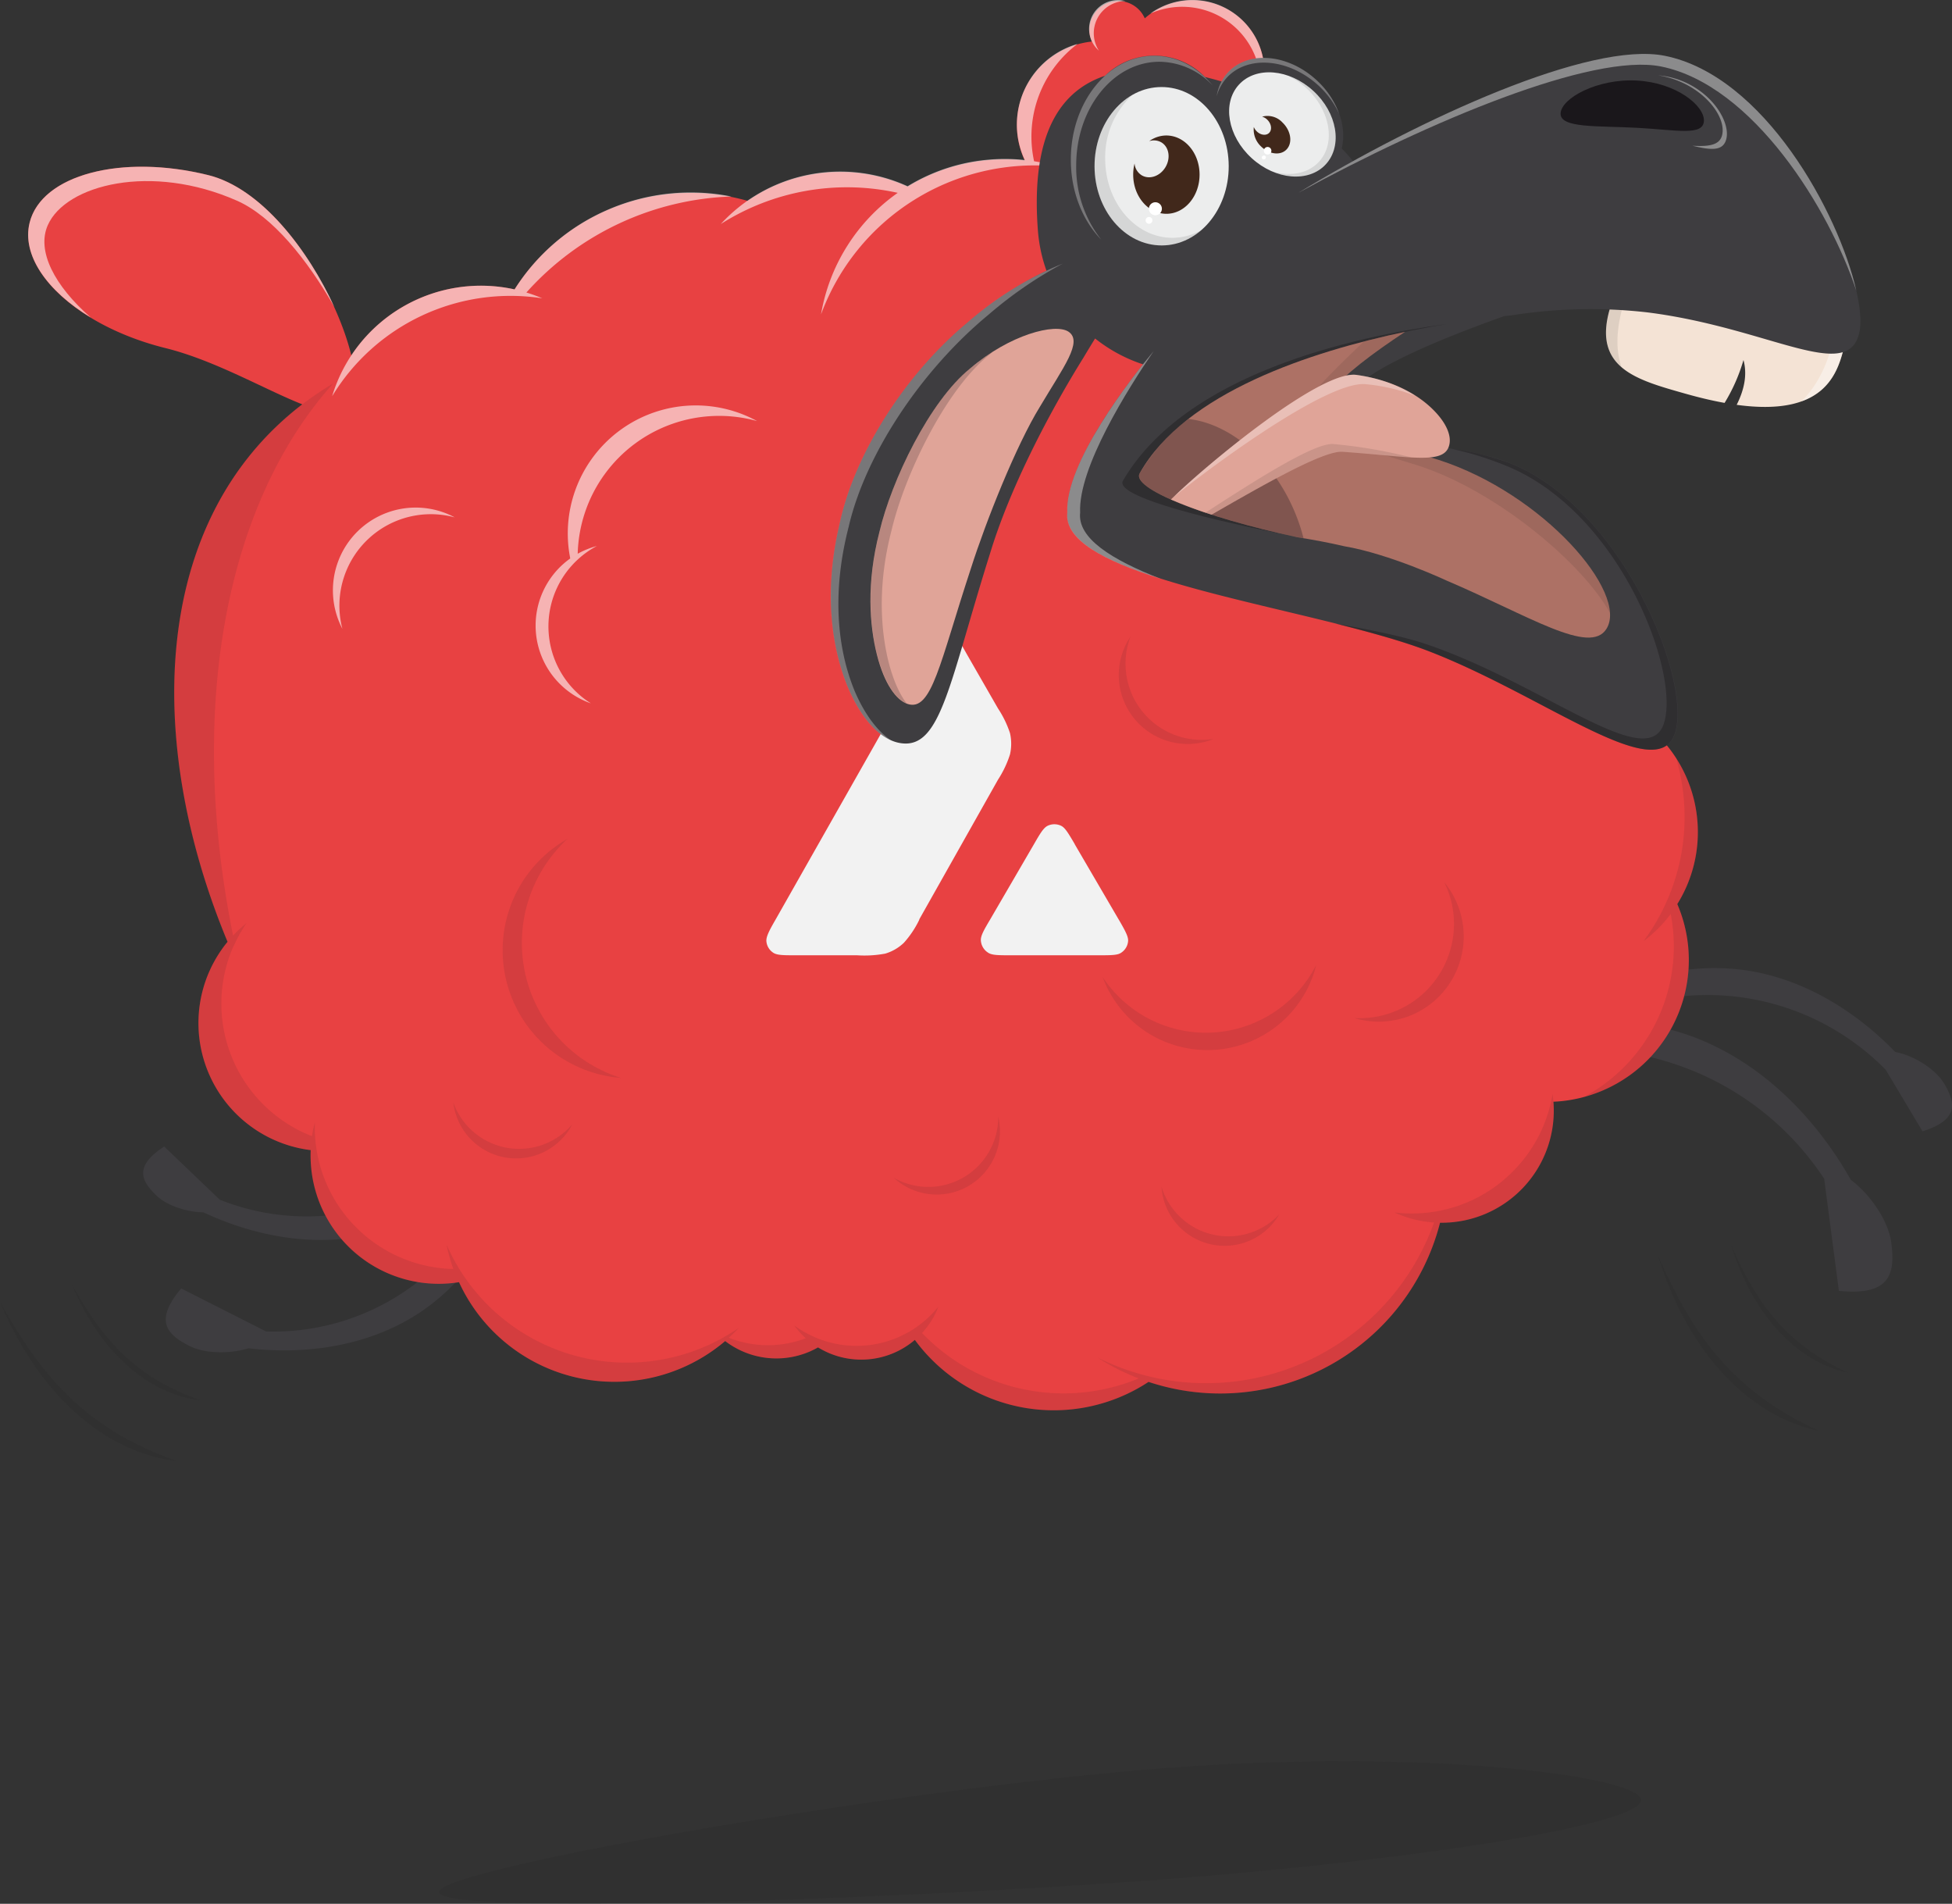 <svg xmlns="http://www.w3.org/2000/svg" xmlns:xlink="http://www.w3.org/1999/xlink" viewBox="0 0 574.68 560.36"><rect x="0" y="0" width="574.68" height="560.36" fill="#333333" stroke="none"/><defs><clipPath id="a" transform="translate(-12.66 -19.82)"><rect width="600" height="600" fill="none"/></clipPath></defs><g clip-path="url(#a)"><path d="M141.64,391.92A69.74,69.74,0,0,1,132,399.8a69,69,0,0,1-41,11.92l-25-12.66c-8.1,9.63-4.11,13.62,2.48,16.95,4.38,2.22,11.65,2.42,17.33.67,17.68,2.05,36.27-.92,50.88-10.82a61.82,61.82,0,0,0,14.7-14.06A36.52,36.52,0,0,1,141.64,391.92Zm-69.1-15.26c15.4,7.22,33,10.35,49.39,6.43a36.43,36.43,0,0,1-5.8-6.5,69,69,0,0,1-38.77-3.65L61,357.29c-9,5.86-6.77,10.12-2.21,14.5C61.8,374.64,67.53,376.6,72.54,376.66Zm512.41-38c-2.48-4.15-8.75-8.14-14.32-9.2-12.06-12.45-27.57-21.78-44.56-24.12a66.61,66.61,0,0,0-24.67,1.38,39.76,39.76,0,0,1-2.1,7.75,73.57,73.57,0,0,1,68.51,20.21l10.85,18.14C589.5,349.39,588.38,344.41,585,338.68Zm-27.41,28.41c-10.64-18.81-26.82-34.92-46.95-42.26A73.44,73.44,0,0,0,496,321.17a40.93,40.93,0,0,1-6.55,8.11,85.87,85.87,0,0,1,18.44,4.5,84.49,84.49,0,0,1,41.82,33l4.33,33c15.31,1.55,16.6-5.23,15.42-14.19C568.66,379.39,563.51,371.55,557.54,367.09Z" transform="translate(-12.66 -19.82)" fill="#3e3d40"/><path d="M512.4,261.64a40.23,40.23,0,0,0-25.23-34.29,87.42,87.42,0,0,0-45.86-57.27,165.6,165.6,0,0,0-66.49-72,31.06,31.06,0,0,0-14.33-35c.1-.35.2-.69.28-1a20.87,20.87,0,0,0,4.55.14,21.19,21.19,0,1,0-15.63-37,8.51,8.51,0,1,0-15.59,6.83,24.69,24.69,0,0,0-19.75,35,53.83,53.83,0,0,0-10.09-.15,54.49,54.49,0,0,0-24.4,7.87,47.75,47.75,0,0,0-47.08,4.18A61.42,61.42,0,0,0,164.15,105a45.75,45.75,0,0,0-48.06,19.43C111.54,105.58,94.25,76.39,74,71.37c-25.58-6.34-49.14-.09-52.62,14s14.44,30.57,40,36.91c14.62,3.62,29.53,12.35,40.27,16.55-45,34.5-46.22,100-22,158.2a37.68,37.68,0,0,0,24.48,61.32,37.72,37.72,0,0,0,43.66,38.87,50.34,50.34,0,0,0,78.36,17.33A24.79,24.79,0,0,0,251,417.66a25.1,25.1,0,0,0,2.49-1.24A24.32,24.32,0,0,0,282,414.21a50.73,50.73,0,0,0,68.8,12.36,66.81,66.81,0,0,0,85.82-46.85A33,33,0,0,0,470,344.1l1.32-.07a41.74,41.74,0,0,0,35.15-58.1A40.06,40.06,0,0,0,512.4,261.64Z" transform="translate(-12.66 -19.82)" fill="#e84142"/><path d="M74,71.37c-25.58-6.34-49.14-.09-52.62,14-2.35,9.48,5.05,20.07,18,27.91-10.72-9.35-16-19.62-12.65-27.18,5.27-11.93,30.46-18.36,55.71-7.2,10.43,4.61,20.66,17.26,28.7,31.36C103.43,93.44,89.58,75.24,74,71.37Z" transform="translate(-12.66 -19.82)" fill="#fff" opacity="0.6"/><path d="M384.83,39.39a21.19,21.19,0,0,0-33.51-15.58A23.14,23.14,0,0,1,383.78,43.2a23.55,23.55,0,0,1-.16,5A21.1,21.1,0,0,0,384.83,39.39Z" transform="translate(-12.66 -19.82)" fill="#fff" opacity="0.6"/><path d="M333.32,29a8.44,8.44,0,0,0,2.86,5.73,9.49,9.49,0,0,1,7.26-14.59H344A8.48,8.48,0,0,0,333.32,29Z" transform="translate(-12.66 -19.82)" fill="#fff" opacity="0.6"/><path d="M191.84,81.45A61.1,61.1,0,0,0,164.15,105a45.77,45.77,0,0,0-53.71,31.45,61.43,61.43,0,0,1,61.88-28.82,46.11,46.11,0,0,0-4.69-1.71A84.85,84.85,0,0,1,228,77.66,61.13,61.13,0,0,0,191.84,81.45Z" transform="translate(-12.66 -19.82)" fill="#fff" opacity="0.6"/><path d="M312.11,58.36a24.67,24.67,0,0,0,2.25,8.56,53.93,53.93,0,0,0-10.1-.15,54.61,54.61,0,0,0-24.4,7.87,47.74,47.74,0,0,0-55,11.13,69.2,69.2,0,0,1,52.1-9.19,55,55,0,0,0-22.59,35.8A67.06,67.06,0,0,1,324,68.84a54.76,54.76,0,0,0-6.9-1.56,34.88,34.88,0,0,1-.68-4.63,34.18,34.18,0,0,1,13.47-29.9A24.68,24.68,0,0,0,312.11,58.36Z" transform="translate(-12.66 -19.82)" fill="#fff" opacity="0.6"/><circle cx="278.51" cy="244.48" r="69.53" fill="#f2f2f2"/><path d="M383.47,264.3a92.31,92.31,0,1,1-92.3-92.3A92.31,92.31,0,0,1,383.47,264.3ZM265,301H247.09c-3.75,0-5.61,0-6.75-.73a4.49,4.49,0,0,1-2.06-3.56c0-1.33.85-3,2.72-6.23l44.22-78c1.93-3.31,2.85-5,4-5.58a4.64,4.64,0,0,1,4.14,0c1.19.62,2.15,2.27,4,5.58l9.12,15.87h0a30.33,30.33,0,0,1,3.52,7.24,14,14,0,0,1,0,6.31,30.72,30.72,0,0,1-3.52,7.41L283.3,290.43v.12a28.94,28.94,0,0,1-4.52,6.76,13.46,13.46,0,0,1-5.5,3.2A33.22,33.22,0,0,1,265,301Zm45.23,0h25.67c3.85,0,5.77,0,6.83-.75a4.5,4.5,0,0,0,2.06-3.58c0-1.29-.85-2.87-2.62-5.94l-.19-.31-12.85-22-.15-.31c-1.81-3.05-2.71-4.59-3.85-5.19a4.58,4.58,0,0,0-4.11,0c-1.17.62-2.13,2.21-4,5.46l-12.84,22.06h0c-1.93,3.23-2.81,4.85-2.75,6.17a4.56,4.56,0,0,0,2.07,3.58C304.63,301,306.55,301,310.24,301Z" transform="translate(-12.66 -19.82)" fill="#e84142" fill-rule="evenodd"/><path d="M517.49,104.62c-14.48-3.46-28-3.65-30.8,5.79-5.31,17.68,7.66,21.18,22,25.24,4.29,1.22,8.18,2.13,11.7,2.76a51.62,51.62,0,0,0,5.56-12.62c1.22,4.49.1,9-2,13.19,27.36,3.75,30.08-10.56,32.05-18.82C558.26,110.57,532,108.07,517.49,104.62Z" transform="translate(-12.66 -19.82)" fill="#f4e3d5"/><path d="M553.45,114.53c-1.26,7.67-3.59,16.53-10.37,23.41,9.83-3.57,11.53-12.11,12.89-17.78C556.5,117.93,555.49,116.09,553.45,114.53Z" transform="translate(-12.66 -19.82)" fill="#fff" opacity="0.4"/><path d="M490.76,108.82a15.38,15.38,0,0,1,2.61-5.12,10.11,10.11,0,0,0-6.68,6.71c-2.6,8.67-.81,13.93,3.38,17.52C488.33,123.05,488.34,116.87,490.76,108.82Z" transform="translate(-12.66 -19.82)" fill="#1a171b" opacity="0.1"/><path d="M502.81,36.25C484,32.46,444.46,48.76,411,67.26a46.27,46.27,0,0,0-3.34-3.75c1.6-6.36-1.1-14.34-7.44-20.15-8.43-7.72-20.1-8.69-26.07-2.17a12.77,12.77,0,0,0-1.84,2.62c-1.63-.49-3.27-.93-4.89-1.32a20.82,20.82,0,0,0-29.46-.36c-17.25,5.77-21.38,24.13-19.73,45.61a45.2,45.2,0,0,0,2.52,11.76,102.22,102.22,0,0,0-23.36,15.35c-18.29,15.21-33.27,38.76-37.57,59.33-4.84,20.51-2.05,36.64,2.26,47.4,4.48,10.83,10.48,16.29,15.9,17,11.73,1.64,14.16-17.79,26.2-56,5.83-19.17,17.26-41.13,27.49-57.54,1.15-1.94,2.29-3.8,3.39-5.59a45.3,45.3,0,0,0,14.1,7.61c-8.3,10.51-22.85,30.85-22.26,43.56v0c-2.17,20.11,72.89,27.81,106.77,41s66.29,39.24,72,24.47-15-67-48.9-80.14a56.43,56.43,0,0,0-5.75-1.84l-.34-.09a95.43,95.43,0,0,0-10.12-2c-14.37-3.28-35.11-9.85-29.46-17.25,5.07-6.64,25.23-15.06,44.44-21.92l2.28-.23a147.78,147.78,0,0,1,39.86-.85c36.05,4.55,59.3,21.19,62.43,5.66S538.43,43.42,502.81,36.25Z" transform="translate(-12.66 -19.82)" fill="#3e3d40"/><path d="M264.36,223.4c-4.52-10.82-7.33-27.21-1.86-48.46,4.88-21.27,21.32-46.1,41.24-62.54a120.28,120.28,0,0,1,21.82-15,100.26,100.26,0,0,0-28.2,17.46c-18.29,15.21-33.27,38.76-37.57,59.33-4.84,20.51-2.05,36.64,2.26,47.4,3.7,8.94,8.43,14.22,13,16.18C271.2,235.2,267.42,230.48,264.36,223.4Z" transform="translate(-12.66 -19.82)" fill="#fff" opacity="0.3"/><path d="M327.22,117.44c-3.9-2.57-17.26.82-29,10.87-11.94,9.69-23.08,32.9-26.65,48.06-3.9,15.07-2.91,27.57-.74,36.16s5.71,13.4,9,14.48c7.15,2.41,9.51-12.07,18.64-39.79,4.45-13.95,13.33-36.31,20.37-47.72C325.74,127.88,331.59,120.34,327.22,117.44Z" transform="translate(-12.66 -19.82)" fill="#e0a498"/><path d="M274.31,214.87c-2.33-9.23-3.4-22.66.8-38.85,3.83-16.29,15.8-41.23,28.64-51.64l1.32-1.11a58.46,58.46,0,0,0-6.81,5c-11.94,9.69-23.08,32.9-26.65,48.06-3.9,15.07-2.91,27.57-.74,36.16,2.2,8.39,5.5,13.1,8.71,14.36C277.58,224.28,275.73,220.29,274.31,214.87Z" transform="translate(-12.66 -19.82)" fill="#1a171b" opacity="0.2"/><path d="M329.5,68.57C329.46,51.69,340.43,38,354,38a21.81,21.81,0,0,1,15.69,7c-4.45-5.42-10.55-8.77-17.26-8.75-13.57,0-24.54,13.73-24.51,30.6,0,9.47,3.5,17.92,8.95,23.51A34.4,34.4,0,0,1,329.5,68.57Z" transform="translate(-12.66 -19.82)" fill="#fff" opacity="0.3"/><path d="M354.6,45.44c-10.91,0-19.73,10.48-19.7,23.35s8.89,23.29,19.8,23.27,19.73-10.48,19.7-23.35S365.51,45.42,354.6,45.44Z" transform="translate(-12.66 -19.82)" fill="#eceded"/><path d="M356,59.7a8.64,8.64,0,0,0-5,1.66,4.42,4.42,0,0,1,3.56.36c2.27,1.35,2.82,4.61,1.23,7.29s-4.72,3.76-7,2.41a4.51,4.51,0,0,1-2.11-3.48,13.68,13.68,0,0,0-.4,3.3c0,6.37,4.4,11.52,9.79,11.51s9.76-5.18,9.75-11.55S361.44,59.69,356,59.7Z" transform="translate(-12.66 -19.82)" fill="#41281b"/><path d="M357.83,89.82c-10.9,0-19.77-10.39-19.8-23.26a24.86,24.86,0,0,1,8.05-18.82c-6.64,3.77-11.2,11.79-11.18,21.05,0,12.87,8.89,23.29,19.8,23.27a17.78,17.78,0,0,0,11.66-4.53A17.23,17.23,0,0,1,357.83,89.82Z" transform="translate(-12.66 -19.82)" opacity="0.1"/><path d="M373.86,42.67C380,36,392,37,400.73,44.91a26.2,26.2,0,0,1,6.2,8.44,25,25,0,0,0-6.74-10c-8.43-7.72-20.1-8.69-26.07-2.17a13.19,13.19,0,0,0-3.25,6.94A13.32,13.32,0,0,1,373.86,42.67Z" transform="translate(-12.66 -19.82)" fill="#fff" opacity="0.3"/><path d="M399.28,46.55c-7.07-6.48-16.86-7.29-21.87-1.82s-3.34,15.15,3.73,21.62S398,73.64,403,68.17,406.35,53,399.28,46.55Z" transform="translate(-12.66 -19.82)" fill="#eceded"/><path d="M390.23,55.88a6,6,0,0,0-6-1.72,3.51,3.51,0,0,1,1.5.87c1.2,1.15,1.49,2.86.65,3.82s-2.5.82-3.69-.33a3.79,3.79,0,0,1-.9-1.32A6.82,6.82,0,0,0,384,63c2.45,2.35,5.82,2.66,7.54.69S392.68,58.23,390.23,55.88Z" transform="translate(-12.66 -19.82)" fill="#41281b"/><path d="M399.28,46.55a21.1,21.1,0,0,0-8-4.67,21.52,21.52,0,0,1,6,3.9C404.28,52.25,406,61.94,401,67.4c-3.27,3.57-8.58,4.47-13.84,2.85,5.9,2.57,12.21,2,15.91-2.08C408,62.7,406.35,53,399.28,46.55Z" transform="translate(-12.66 -19.82)" opacity="0.1"/><path d="M352.1,79.49a1.91,1.91,0,1,0,2.49,1.07A1.92,1.92,0,0,0,352.1,79.49Z" transform="translate(-12.66 -19.82)" fill="#fff"/><path d="M350.58,83.75a1,1,0,1,0,1.28.55A1,1,0,0,0,350.58,83.75Z" transform="translate(-12.66 -19.82)" fill="#fff"/><path d="M385.44,63.16a1.11,1.11,0,1,0,1.44.62A1.11,1.11,0,0,0,385.44,63.16Z" transform="translate(-12.66 -19.82)" fill="#fff"/><path d="M384.56,65.63a.57.57,0,1,0,.42,1.05.57.57,0,0,0,.32-.74A.57.57,0,0,0,384.56,65.63Z" transform="translate(-12.66 -19.82)" fill="#fff"/><path d="M330.66,170.72c-.63-13.21,14.1-36.53,21.67-47.59-6.88,8.31-26.16,33-25.46,47.54-.88,8.14,10.89,14.24,27.47,19.5C339.79,184.52,329.85,178.2,330.66,170.72Z" transform="translate(-12.66 -19.82)" fill="#fff" opacity="0.4"/><path d="M438.52,115.2c-27.61,3.75-77,14.68-95.26,46.13-2.4,4.13,20.45,10.45,47.72,15.81-26.06-5.9-45.13-13.78-42.78-18C363.75,131.46,411.44,119.75,438.52,115.2Z" transform="translate(-12.66 -19.82)" fill="#1a171b" opacity="0.4"/><path d="M502.81,36.25c-22-4.42-72,18.48-107.9,40.32,38.57-21.09,86.64-41.23,106.77-37.18,27.05,5.45,49.59,42,57.49,66C554,82.51,532,42.13,502.81,36.25Z" transform="translate(-12.66 -19.82)" fill="#fff" opacity="0.4"/><path d="M472.11,53.17c-.24,4.44,10.88,3.64,22.53,4.27s19.42,2.46,19.66-2-8.08-11.28-19.74-11.91S472.35,48.72,472.11,53.17Z" transform="translate(-12.66 -19.82)" fill="#1a171b"/><path d="M504.05,42.48a25.88,25.88,0,0,0-3.24-.49c11.52,1.78,19.37,10.62,19,16.57-.23,3.88-3.48,4.47-8.88,4.16,5.62,1.35,9.13,1.64,10-2.12C522.14,55,515.44,45,504.05,42.48Z" transform="translate(-12.66 -19.82)" fill="#fff" opacity="0.4"/><path d="M436.18,155.18c-7.7-2.47-39-10.51-31.87-19.89,3.87-5.06,12.6-11.59,22-17.79-27.39,5.77-64.72,17.76-78.14,41.67-2.46,4.39,18.55,12.81,46.47,18.79,4.6.72,9.22,1.58,13.77,2.64h0c13.38,2.27,30,10.05,30,10.05h0c24.39,10.39,42.32,22.17,47.21,14.25C492.19,194.35,467,165.1,436.18,155.18Z" transform="translate(-12.66 -19.82)" fill="#ad7165"/><path d="M436.18,155.18c-7.7-2.47-39-10.51-31.87-19.89,3.87-5.06,12.6-11.59,22-17.79-3.88.82-7.95,1.76-12.12,2.84C407,127.13,401,133.18,398.13,136.9,391,146.28,422.3,154.31,430,156.79c23.41,7.53,48.72,29,56.69,43.53C486,187.56,463.28,163.9,436.18,155.18Z" transform="translate(-12.66 -19.82)" fill="#1a171b" opacity="0.1"/><path d="M348.2,159.17c-2.46,4.39,18.55,12.81,46.48,18.79l1.75.28a55.8,55.8,0,0,0-2.67-7.91c-6.56-15.49-19.09-25.83-31.22-27.19A54.31,54.31,0,0,0,348.2,159.17Z" transform="translate(-12.66 -19.82)" fill="#1a171b" opacity="0.3"/><path d="M412.19,130.2c-10.56-1.81-44.78,26.93-53.47,35.38l-1.35,1.26a127.78,127.78,0,0,0,12,4.46c15.25-8.77,33-18.94,38.54-18.5,20.35,1.43,30,3.91,31.42-2,.68-2.71-.78-6.57-5.08-10.72S422.82,131.74,412.19,130.2Z" transform="translate(-12.66 -19.82)" fill="#e0a498"/><path d="M414.9,132.92a54,54,0,0,1,14.47,3.42,43,43,0,0,0-17.18-6.14c-10.56-1.81-44.78,26.93-53.47,35.38l-.78.73C372.2,154.85,404.38,131.59,414.9,132.92Z" transform="translate(-12.66 -19.82)" fill="#fff" opacity="0.3"/><path d="M367.56,170.71l1.79.59c15.25-8.77,33-18.94,38.54-18.5,8.65.61,15.35,1.4,20.33,1.67a148.25,148.25,0,0,0-23-3.95C399.62,150.06,382.23,161.23,367.56,170.71Z" transform="translate(-12.66 -19.82)" opacity="0.1"/><path d="M456.76,156a76.26,76.26,0,0,0-16.44-4,94.93,94.93,0,0,1,17.12,5.49c33.26,14.62,50.28,61.87,44.9,75.76s-36.06-12.65-70.55-24.08c-6.11-2-15.24-3.92-26-5.8,10.45,2.62,20.18,5.3,27.81,8.26,33.87,13.14,66.29,39.24,72,24.47S490.63,169.09,456.76,156Z" transform="translate(-12.66 -19.82)" fill="#1a171b" opacity="0.4"/><path d="M113,202.81a26.92,26.92,0,0,1,33.55-30.7,24.37,24.37,0,0,0-33.08,32.82C113.28,204.23,113.12,203.53,113,202.81Z" transform="translate(-12.66 -19.82)" fill="#fff" opacity="0.6"/><g opacity="0.1"><path d="M184.18,334.43a37.59,37.59,0,0,0,11.27,2.66c-1.06-.34-2.11-.7-3.16-1.13a41.64,41.64,0,0,1-12.57-69.21,37.67,37.67,0,0,0,4.46,67.68Z" transform="translate(-12.66 -19.82)" fill="#1a171b"/><path d="M427.83,318.76a25.11,25.11,0,0,0,10-39.29c.33.66.64,1.34.92,2a27.76,27.76,0,0,1-27.39,38A25.08,25.08,0,0,0,427.83,318.76Z" transform="translate(-12.66 -19.82)" fill="#1a171b"/><path d="M351.06,324.13a33,33,0,0,0,49.13-20.37c-.43.86-.9,1.72-1.41,2.56a36.4,36.4,0,0,1-61.47,1.13A32.82,32.82,0,0,0,351.06,324.13Z" transform="translate(-12.66 -19.82)" fill="#1a171b"/><path d="M363.9,238.74a20.33,20.33,0,0,0,6.07-1.43c-.59.09-1.18.17-1.79.22a22.41,22.41,0,0,1-24.09-20.6,22.18,22.18,0,0,1,1.39-9.71,20.28,20.28,0,0,0,18.42,31.52Z" transform="translate(-12.66 -19.82)" fill="#1a171b"/><path d="M512.4,261.64A40.08,40.08,0,0,0,506.14,243a61.86,61.86,0,0,1,2.29,12.57,60.87,60.87,0,0,1-3.84,26.57c-.33.88-.68,1.73-1.06,2.59a61.1,61.1,0,0,1-7,12.11,40.31,40.31,0,0,0,8-8,51.63,51.63,0,0,1,.77,5.75A50.35,50.35,0,0,1,479,342.71a41.73,41.73,0,0,0,27.49-56.78A40,40,0,0,0,512.4,261.64Z" transform="translate(-12.66 -19.82)" fill="#1a171b"/><path d="M458.9,363.76A41.67,41.67,0,0,1,437.46,376c-.49.11-1,.22-1.5.31a42.46,42.46,0,0,1-12.73.4,33.08,33.08,0,0,0,11.63,2.94,71.32,71.32,0,0,1-82.25,45.69c-.92-.2-1.82-.41-2.72-.65a71.14,71.14,0,0,1-14.15-5.31,67.3,67.3,0,0,0,12.18,6.17,57.77,57.77,0,0,1-63.81-13.36,24.51,24.51,0,0,0,4.81-7.76,30.84,30.84,0,0,1-6.43,6c-.7.49-1.41.95-2.15,1.38a31.27,31.27,0,0,1-6.27,2.75A31,31,0,0,1,251.61,413a31.32,31.32,0,0,1-5.07-3,23.36,23.36,0,0,0,3.35,3.73,31.46,31.46,0,0,1-22.69-.15c1-.92,2-1.89,2.94-2.88q-1.9,1.3-3.93,2.47l-1.06.6c-1.64.89-3.32,1.71-5.07,2.46a58,58,0,0,1-69.93-19.48c-.8-1.1-1.55-2.24-2.28-3.41a59.57,59.57,0,0,1-3.73-7.14,50.79,50.79,0,0,0,2,7.14,41.72,41.72,0,0,1-40.24-34.81c-.21-1.31-.37-2.61-.46-3.92a43.94,43.94,0,0,1-.07-4.44,37.44,37.44,0,0,0-.87,4.08,41.89,41.89,0,0,1-23.73-54.45c.29-.74.61-1.48,1-2.21a40.91,40.91,0,0,1,3.42-6,35.46,35.46,0,0,0-3.91,3.63c-13.36-66-2.72-126.63,29.43-162.5C56.82,165,53.88,235.13,79.61,297a37.68,37.68,0,0,0,24.49,61.31,37.68,37.68,0,0,0,43.64,38.88A50.3,50.3,0,0,0,226.1,414.5,24.79,24.79,0,0,0,251,417.66a24.22,24.22,0,0,0,2.5-1.24A24.31,24.31,0,0,0,282,414.21a50.72,50.72,0,0,0,68.8,12.37,66.83,66.83,0,0,0,85.82-46.87,33,33,0,0,0,33.12-37.85A41.82,41.82,0,0,1,458.9,363.76Z" transform="translate(-12.66 -19.82)" fill="#1a171b"/><path d="M307,354.18a18.58,18.58,0,0,0-.45-5.7c0,.54,0,1.09-.05,1.65a20.59,20.59,0,0,1-30.66,16.39A18.62,18.62,0,0,0,307,354.18Z" transform="translate(-12.66 -19.82)" fill="#1a171b"/><path d="M385.67,381.7a18.48,18.48,0,0,0,3.6-4.44c-.37.4-.76.79-1.17,1.16a20.58,20.58,0,0,1-33.49-9.31,18.61,18.61,0,0,0,31.06,12.59Z" transform="translate(-12.66 -19.82)" fill="#1a171b"/><path d="M177.77,355.35a18.66,18.66,0,0,0,3.38-4.61c-.36.41-.73.82-1.12,1.22a20.57,20.57,0,0,1-33.91-7.62,18.62,18.62,0,0,0,31.65,11Z" transform="translate(-12.66 -19.82)" fill="#1a171b"/></g><path d="M180.05,223.35a24.39,24.39,0,0,0,6.57,3.5c-.6-.39-1.19-.79-1.78-1.22a26.78,26.78,0,0,1-5.37-37.48,23.83,23.83,0,0,1,1.55-1.88,23.55,23.55,0,0,1,1.72-1.74,26.67,26.67,0,0,1,5.64-4,24.7,24.7,0,0,0-5.64,2.28,41.65,41.65,0,0,1,52.81-39.05,37.68,37.68,0,0,0-55.19,39.44l.18,1a24.24,24.24,0,0,0-.49,39.15Z" transform="translate(-12.66 -19.82)" fill="#fff" opacity="0.6"/><path d="M355.24,540.28c77.64-6,140,2.39,140.55,9.31s-62,17.36-139.66,23.33-213.69,10.77-214.22,3.85S277.57,546.24,355.24,540.28Z" transform="translate(-12.66 -19.82)" fill="#1a171b" opacity="0.1"/><path d="M64.66,449.84c-27.49-9.6-40.27-25.86-52-46.84C23.93,430.15,43.53,447.43,64.66,449.84Z" transform="translate(-12.66 -19.82)" fill="#1a171b" fill-rule="evenodd" opacity="0.1"/><path d="M71.7,432c-20-7-29.36-18.85-37.91-34.16C42,417.63,56.3,430.24,71.7,432Z" transform="translate(-12.66 -19.82)" fill="#1a171b" fill-rule="evenodd" opacity="0.1"/><path d="M548.17,441c-26.47-12.14-37.66-29.53-47.36-51.52C509.47,417.59,527.36,436.64,548.17,441Z" transform="translate(-12.66 -19.82)" fill="#1a171b" fill-rule="evenodd" opacity="0.1"/><path d="M556.86,423.92c-19.29-8.85-27.46-21.53-34.53-37.57C528.65,406.83,541.69,420.72,556.86,423.92Z" transform="translate(-12.66 -19.82)" fill="#1a171b" fill-rule="evenodd" opacity="0.1"/></g></svg>